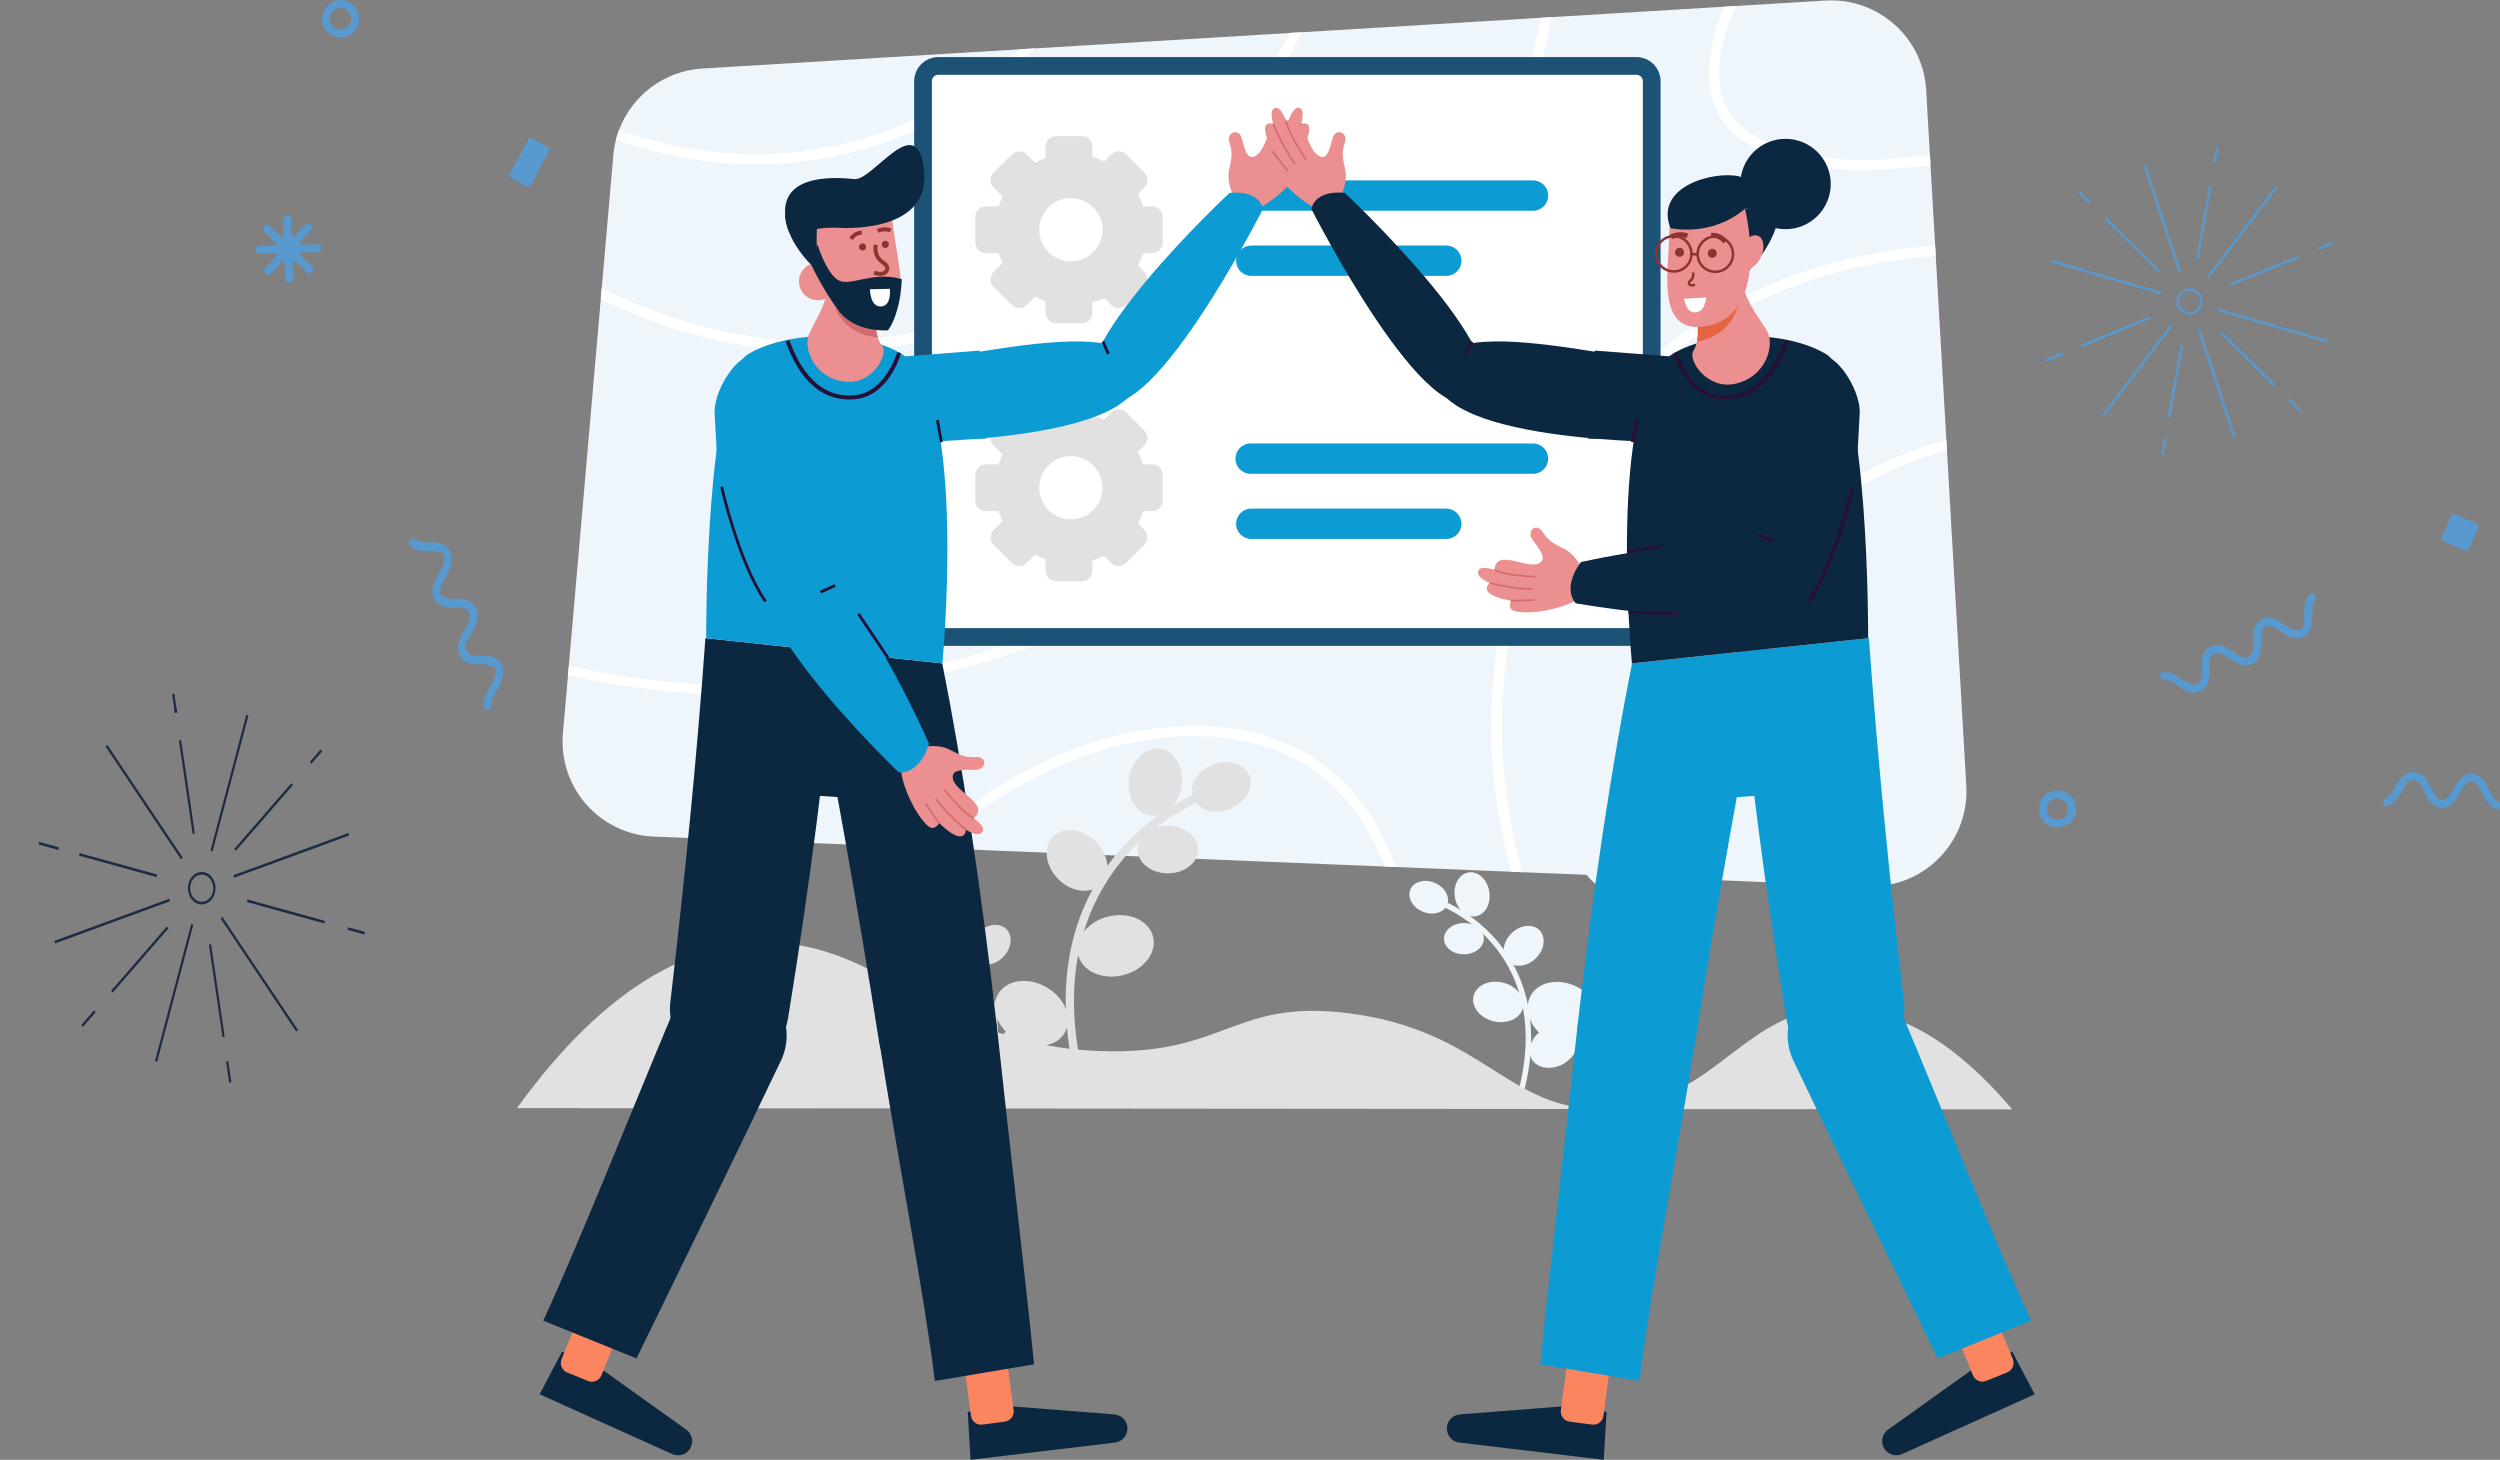 <svg width="423" height="247" viewBox="0 0 423 247" fill="none" xmlns="http://www.w3.org/2000/svg">
<rect x="0" y="0" width="423" height="247" fill="#808080" stroke="none"/>
<g clip-path="url(#clip0_86_313)">
<path d="M315.961 149.968L285.581 148.723L283.863 148.653L257.539 147.574L255.725 147.499L236.198 146.698L234.343 146.623L157.911 143.491L155.484 143.39L110.631 141.551C101.454 141.176 94.452 133.223 95.248 124.083L96.103 114.286L96.245 112.661L101.651 50.631L101.81 48.804L103.776 26.257C103.855 25.354 104.007 24.474 104.227 23.62C104.371 23.064 104.542 22.52 104.743 21.991C106.928 16.175 112.373 11.988 118.844 11.593L172.516 8.346L175.184 8.184L218.268 5.577L220.302 5.455L260.755 3.007L262.527 2.9L291.707 1.134L293.618 1.019L308.859 0.098C317.756 -0.442 325.396 6.342 325.908 15.229L326.538 26.17L326.639 27.882L327.425 41.536L327.526 43.264L329.321 74.428L329.422 76.167L332.698 132.967C333.245 142.462 325.472 150.354 315.963 149.965L315.961 149.968Z" fill="#EEF6FC"/>
<path d="M220.306 5.457C214.263 17.174 206.365 27.569 196.905 36.153C181.897 49.774 164.15 57.779 145.579 59.305C143.404 59.483 141.262 59.567 139.161 59.567C124.482 59.567 111.654 55.457 101.65 50.631L101.808 48.804C113.093 54.34 128.143 59.017 145.437 57.597C175.409 55.136 202.638 35.105 218.269 5.579L220.304 5.457H220.306Z" fill="white"/>
<path d="M327.525 43.266C314.173 44.265 294.655 48.612 278.479 63.784C256.833 84.085 248.914 116.833 257.538 147.572L255.723 147.497C251.891 133.65 251.274 119.32 253.973 105.538C257.286 88.611 265.356 73.74 277.305 62.534C287.921 52.579 301.065 46.009 316.37 43.013C319.974 42.307 323.705 41.812 327.424 41.538L327.525 43.266Z" fill="white"/>
<path d="M329.42 76.171C319.811 78.876 309.345 84.047 300.589 93.694C287.146 108.51 281.969 128.837 285.579 148.721L283.861 148.651C282.819 142.603 282.556 136.44 283.108 130.284C283.739 123.234 285.433 116.432 288.136 110.073C290.9 103.576 294.663 97.678 299.321 92.544C308.436 82.501 319.351 77.179 329.319 74.433L329.42 76.171Z" fill="white"/>
<path d="M262.528 2.901C258.539 22.911 244.323 70.745 196.928 98.776C175.988 111.16 151.904 117.66 127.068 117.66C125.866 117.66 124.667 117.645 123.461 117.614C114.248 117.381 105.087 116.26 96.101 114.284L96.243 112.659C130.241 120.254 165.809 115.19 196.054 97.303C242.536 69.812 256.706 23.018 260.757 3.007L262.528 2.9V2.901Z" fill="white"/>
<path d="M236.196 146.698L234.341 146.623C231.998 140.523 228.221 134.383 222.139 130.206C213.134 124.019 200.124 122.834 186.447 126.953C176.371 129.988 166.586 135.697 157.91 143.491L155.482 143.39C164.659 134.828 175.136 128.57 185.951 125.313C200.131 121.041 213.674 122.311 223.112 128.793C229.758 133.36 233.773 140.109 236.196 146.698Z" fill="white"/>
<path d="M175.185 8.185C168.213 14.939 158.081 22.133 144.439 25.681C138.719 27.171 133.188 27.8 127.93 27.8C119.16 27.8 111.14 26.051 104.228 23.621C104.371 23.066 104.542 22.521 104.743 21.993C115.543 25.8 129.109 27.901 144.006 24.026C156.373 20.81 165.785 14.514 172.518 8.348L175.185 8.185Z" fill="white"/>
<path d="M326.639 27.883C322.642 28.465 318.816 28.764 315.23 28.764C314.643 28.764 314.062 28.755 313.489 28.741C301.955 28.42 293.838 24.981 290.635 19.055C289.564 17.074 289.056 14.517 289.164 11.658C289.283 8.474 290.136 4.953 291.711 1.136L293.621 1.02C289.345 10.884 291.05 16.22 292.143 18.241C295.001 23.527 302.798 26.731 313.538 27.028C317.568 27.142 321.937 26.848 326.539 26.172L326.641 27.883H326.639Z" fill="white"/>
<path d="M276.897 11.158H158.747C157.327 11.158 156.176 12.308 156.176 13.727V105.209C156.176 106.628 157.327 107.778 158.747 107.778H276.897C278.317 107.778 279.468 106.628 279.468 105.209V13.727C279.468 12.308 278.317 11.158 276.897 11.158Z" fill="white" stroke="#1C5276" stroke-width="3" stroke-miterlimit="10"/>
<path d="M194.936 34.911H193.422C193.187 34.184 192.889 33.483 192.531 32.82L193.62 31.733C194.318 31.035 194.318 29.908 193.62 29.21L190.541 26.134C189.843 25.437 188.714 25.437 188.015 26.134L186.823 27.326C186.188 27.013 185.524 26.754 184.834 26.553V24.818C184.834 23.832 184.035 23.033 183.048 23.033H178.695C177.708 23.033 176.908 23.832 176.908 24.818V26.76C176.295 26.977 175.703 27.238 175.137 27.541L173.727 26.133C173.029 25.435 171.9 25.435 171.201 26.133L168.123 29.208C167.424 29.906 167.424 31.034 168.123 31.731L169.637 33.244C169.374 33.779 169.149 34.336 168.961 34.91H166.805C165.817 34.91 165.018 35.708 165.018 36.694V41.043C165.018 42.029 165.817 42.827 166.805 42.827H168.961C169.147 43.401 169.372 43.957 169.637 44.493L168.123 46.005C167.424 46.703 167.424 47.831 168.123 48.529L171.201 51.604C171.9 52.302 173.029 52.302 173.727 51.604L175.137 50.196C175.703 50.499 176.295 50.761 176.908 50.977V52.919C176.908 53.905 177.708 54.704 178.695 54.704H183.048C184.035 54.704 184.834 53.905 184.834 52.919V51.184C185.524 50.983 186.188 50.724 186.823 50.411L188.015 51.602C188.714 52.3 189.843 52.3 190.541 51.602L193.62 48.527C194.318 47.829 194.318 46.701 193.62 46.004L192.531 44.917C192.889 44.253 193.187 43.554 193.422 42.826H194.936C195.923 42.826 196.723 42.027 196.723 41.041V36.693C196.723 35.707 195.923 34.908 194.936 34.908V34.911ZM186.545 38.94C186.527 40.462 185.873 41.831 184.834 42.791C184.821 42.804 184.808 42.814 184.795 42.827C183.844 43.691 182.578 44.218 181.193 44.218C181.17 44.218 181.145 44.218 181.122 44.216C180.943 44.216 180.765 44.203 180.589 44.183C179.44 44.055 178.399 43.562 177.59 42.827C177.339 42.601 177.112 42.348 176.908 42.078C176.349 41.334 175.98 40.443 175.872 39.471C175.849 39.273 175.838 39.071 175.838 38.868C175.838 38.666 175.849 38.464 175.872 38.265C175.982 37.294 176.35 36.401 176.908 35.659C177.112 35.39 177.339 35.138 177.59 34.91C178.399 34.173 179.44 33.681 180.589 33.554C180.765 33.534 180.943 33.521 181.122 33.521C181.145 33.519 181.17 33.519 181.193 33.519C182.578 33.519 183.844 34.046 184.795 34.91C184.808 34.923 184.821 34.932 184.834 34.945C185.873 35.907 186.529 37.276 186.545 38.797C186.547 38.82 186.547 38.844 186.547 38.867C186.547 38.89 186.547 38.914 186.545 38.937V38.94Z" fill="#E1E1E1"/>
<path d="M194.936 78.568H193.422C193.187 77.841 192.889 77.14 192.531 76.477L193.62 75.39C194.318 74.692 194.318 73.564 193.62 72.867L190.541 69.791C189.843 69.094 188.714 69.094 188.015 69.791L186.823 70.983C186.188 70.67 185.524 70.411 184.834 70.21V68.474C184.834 67.488 184.035 66.69 183.048 66.69H178.695C177.708 66.69 176.908 67.488 176.908 68.474V70.417C176.295 70.634 175.703 70.895 175.137 71.198L173.727 69.79C173.029 69.092 171.9 69.092 171.201 69.79L168.123 72.865C167.424 73.563 167.424 74.691 168.123 75.388L169.637 76.901C169.374 77.435 169.149 77.993 168.961 78.566H166.805C165.817 78.566 165.018 79.365 165.018 80.351V84.699C165.018 85.686 165.817 86.484 166.805 86.484H168.961C169.147 87.058 169.372 87.614 169.637 88.15L168.123 89.662C167.424 90.36 167.424 91.488 168.123 92.185L171.201 95.261C171.9 95.958 173.029 95.958 173.727 95.261L175.137 93.853C175.703 94.156 176.295 94.418 176.908 94.633V96.576C176.908 97.562 177.708 98.361 178.695 98.361H183.048C184.035 98.361 184.834 97.562 184.834 96.576V94.84C185.524 94.64 186.188 94.381 186.823 94.068L188.015 95.259C188.714 95.957 189.843 95.957 190.541 95.259L193.62 92.184C194.318 91.486 194.318 90.358 193.62 89.661L192.531 88.574C192.889 87.91 193.187 87.211 193.422 86.483H194.936C195.923 86.483 196.723 85.684 196.723 84.698V80.349C196.723 79.363 195.923 78.565 194.936 78.565V78.568ZM186.545 82.597C186.527 84.119 185.873 85.488 184.834 86.448C184.821 86.461 184.808 86.471 184.795 86.484C183.844 87.348 182.578 87.874 181.193 87.874C181.17 87.874 181.145 87.874 181.122 87.873C180.943 87.873 180.765 87.86 180.589 87.84C179.44 87.711 178.399 87.219 177.59 86.484C177.339 86.258 177.112 86.005 176.908 85.734C176.349 84.991 175.98 84.1 175.872 83.128C175.849 82.929 175.838 82.727 175.838 82.525C175.838 82.323 175.849 82.121 175.872 81.922C175.982 80.951 176.35 80.058 176.908 79.316C177.112 79.047 177.339 78.794 177.59 78.566C178.399 77.83 179.44 77.338 180.589 77.21C180.765 77.191 180.943 77.178 181.122 77.178C181.145 77.176 181.17 77.176 181.193 77.176C182.578 77.176 183.844 77.703 184.795 78.566C184.808 78.579 184.821 78.589 184.834 78.602C185.873 79.564 186.529 80.933 186.545 82.454C186.547 82.476 186.547 82.501 186.547 82.524C186.547 82.546 186.547 82.571 186.545 82.594V82.597Z" fill="#E1E1E1"/>
<path d="M259.38 30.525H211.611C210.191 30.525 209.04 31.675 209.04 33.093C209.04 34.511 210.191 35.661 211.611 35.661H259.38C260.8 35.661 261.951 34.511 261.951 33.093C261.951 31.675 260.8 30.525 259.38 30.525Z" fill="#0D9BD3"/>
<path d="M244.705 41.546H211.718C210.298 41.546 209.146 42.696 209.146 44.114C209.146 45.532 210.298 46.682 211.718 46.682H244.705C246.125 46.682 247.276 45.532 247.276 44.114C247.276 42.696 246.125 41.546 244.705 41.546Z" fill="#0D9BD3"/>
<path d="M259.38 75.036H211.611C210.191 75.036 209.04 76.186 209.04 77.604C209.04 79.022 210.191 80.172 211.611 80.172H259.38C260.8 80.172 261.951 79.022 261.951 77.604C261.951 76.186 260.8 75.036 259.38 75.036Z" fill="#0D9BD3"/>
<path d="M244.705 86.057H211.718C210.298 86.057 209.146 87.207 209.146 88.625C209.146 90.043 210.298 91.193 211.718 91.193H244.705C246.125 91.193 247.276 90.043 247.276 88.625C247.276 87.207 246.125 86.057 244.705 86.057Z" fill="#0D9BD3"/>
<path d="M274.233 187.487C273.949 187.487 273.681 187.314 273.575 187.034C272.991 185.5 271.053 179.929 270.594 172.637C269.978 162.832 272.224 154.223 277.272 147.05C281.033 141.708 286.336 137.325 292.613 134.377C292.964 134.212 293.383 134.362 293.548 134.714C293.712 135.065 293.562 135.483 293.21 135.648C287.154 138.492 282.041 142.713 278.421 147.857C273.562 154.763 271.4 163.07 271.996 172.548C272.441 179.642 274.321 185.047 274.887 186.533C275.025 186.895 274.843 187.301 274.479 187.439C274.397 187.47 274.312 187.485 274.229 187.485L274.233 187.487Z" fill="#EEF6FC"/>
<path d="M270.345 174.895C271.759 172.447 270.375 169.003 267.253 167.203C264.131 165.402 260.453 165.926 259.039 168.374C257.624 170.822 259.008 174.266 262.13 176.067C265.252 177.867 268.93 177.343 270.345 174.895Z" fill="#EEF6FC"/>
<path d="M276.466 149.792C278.219 148.041 277.829 144.811 275.595 142.579C273.36 140.347 270.128 139.957 268.374 141.709C266.621 143.46 267.011 146.69 269.245 148.922C271.48 151.154 274.712 151.544 276.466 149.792Z" fill="#EEF6FC"/>
<path d="M290.103 133.214C290.606 130.097 289.029 127.251 286.581 126.857C284.132 126.463 281.74 128.67 281.238 131.787C280.735 134.904 282.313 137.75 284.761 138.143C287.209 138.537 289.601 136.33 290.103 133.214Z" fill="#EEF6FC"/>
<path d="M280.147 165.179C283.652 164.336 285.957 161.425 285.294 158.677C284.632 155.929 281.254 154.385 277.749 155.228C274.244 156.072 271.94 158.983 272.602 161.731C273.264 164.478 276.643 166.022 280.147 165.179Z" fill="#EEF6FC"/>
<path d="M287.79 147.932C290.619 147.932 292.913 146.135 292.913 143.918C292.913 141.701 290.619 139.904 287.79 139.904C284.961 139.904 282.667 141.701 282.667 143.918C282.667 146.135 284.961 147.932 287.79 147.932Z" fill="#EEF6FC"/>
<path d="M298.394 137C300.999 135.897 302.409 133.349 301.544 131.307C300.678 129.266 297.864 128.505 295.259 129.607C292.654 130.71 291.244 133.258 292.109 135.3C292.975 137.341 295.789 138.102 298.394 137Z" fill="#EEF6FC"/>
<path d="M256.611 187.487C256.797 187.487 256.973 187.373 257.043 187.188C257.427 186.18 258.702 182.514 259.004 177.717C259.409 171.267 257.931 165.604 254.611 160.886C252.137 157.371 248.648 154.489 244.518 152.549C244.287 152.44 244.011 152.54 243.903 152.771C243.794 153.003 243.893 153.278 244.125 153.386C248.109 155.257 251.473 158.034 253.854 161.417C257.05 165.96 258.472 171.425 258.081 177.66C257.787 182.328 256.551 185.883 256.179 186.861C256.087 187.099 256.208 187.366 256.446 187.457C256.5 187.478 256.555 187.488 256.611 187.488V187.487Z" fill="#EEF6FC"/>
<path d="M264.572 179.974C266.626 178.789 267.537 176.524 266.607 174.914C265.676 173.305 263.257 172.96 261.203 174.145C259.15 175.329 258.239 177.594 259.169 179.204C260.099 180.814 262.519 181.159 264.572 179.974Z" fill="#EEF6FC"/>
<path d="M259.891 162.116C261.36 160.648 261.617 158.524 260.464 157.372C259.311 156.22 257.184 156.476 255.714 157.945C254.245 159.413 253.988 161.537 255.141 162.689C256.294 163.841 258.421 163.585 259.891 162.116Z" fill="#EEF6FC"/>
<path d="M249.675 155.04C251.285 154.781 252.322 152.909 251.992 150.859C251.661 148.808 250.088 147.356 248.478 147.615C246.868 147.875 245.83 149.747 246.161 151.797C246.492 153.847 248.065 155.299 249.675 155.04Z" fill="#EEF6FC"/>
<path d="M257.675 170.532C258.11 168.725 256.594 166.81 254.289 166.255C251.983 165.701 249.761 166.716 249.325 168.523C248.89 170.33 250.406 172.245 252.711 172.799C255.017 173.354 257.239 172.339 257.675 170.532Z" fill="#EEF6FC"/>
<path d="M247.692 161.466C249.552 161.466 251.061 160.284 251.061 158.826C251.061 157.368 249.552 156.186 247.692 156.186C245.831 156.186 244.323 157.368 244.323 158.826C244.323 160.284 245.831 161.466 247.692 161.466Z" fill="#EEF6FC"/>
<path d="M244.84 153.124C245.409 151.781 244.482 150.105 242.769 149.38C241.056 148.655 239.205 149.155 238.636 150.498C238.066 151.841 238.994 153.517 240.707 154.242C242.42 154.967 244.271 154.467 244.84 153.124Z" fill="#EEF6FC"/>
<path d="M184.049 187.324C183.765 187.324 183.498 187.151 183.392 186.871C182.808 185.337 180.869 179.766 180.411 172.474C179.794 162.669 182.041 154.06 187.089 146.887C190.849 141.545 196.153 137.162 202.429 134.214C202.78 134.049 203.199 134.199 203.364 134.551C203.529 134.902 203.379 135.32 203.027 135.485C196.97 138.329 191.857 142.55 188.237 147.694C183.379 154.6 181.217 162.907 181.812 172.385C182.258 179.479 184.137 184.884 184.703 186.37C184.842 186.732 184.659 187.138 184.296 187.276C184.214 187.307 184.129 187.322 184.046 187.322L184.049 187.324Z" fill="#E1E1E1"/>
<path d="M180.16 174.732C181.575 172.285 180.191 168.841 177.069 167.04C173.947 165.239 170.269 165.764 168.854 168.211C167.44 170.659 168.824 174.103 171.946 175.904C175.068 177.705 178.746 177.18 180.16 174.732Z" fill="#E1E1E1"/>
<path d="M186.283 149.629C188.037 147.878 187.647 144.648 185.412 142.416C183.178 140.184 179.945 139.794 178.192 141.546C176.438 143.297 176.828 146.527 179.063 148.759C181.297 150.991 184.53 151.381 186.283 149.629Z" fill="#E1E1E1"/>
<path d="M199.923 133.052C200.426 129.935 198.848 127.089 196.4 126.695C193.952 126.301 191.56 128.509 191.058 131.625C190.555 134.742 192.133 137.588 194.581 137.982C197.029 138.375 199.421 136.168 199.923 133.052Z" fill="#E1E1E1"/>
<path d="M189.964 165.014C193.469 164.171 195.773 161.259 195.111 158.512C194.448 155.764 191.07 154.22 187.565 155.063C184.06 155.906 181.756 158.817 182.418 161.565C183.081 164.313 186.459 165.857 189.964 165.014Z" fill="#E1E1E1"/>
<path d="M197.607 147.769C200.436 147.769 202.73 145.972 202.73 143.755C202.73 141.538 200.436 139.741 197.607 139.741C194.777 139.741 192.484 141.538 192.484 143.755C192.484 145.972 194.777 147.769 197.607 147.769Z" fill="#E1E1E1"/>
<path d="M208.206 136.831C210.811 135.728 212.221 133.179 211.356 131.138C210.49 129.097 207.676 128.335 205.071 129.438C202.466 130.541 201.056 133.089 201.922 135.131C202.787 137.172 205.601 137.933 208.206 136.831Z" fill="#E1E1E1"/>
<path d="M166.426 187.324C166.612 187.324 166.788 187.21 166.858 187.025C167.242 186.016 168.518 182.351 168.819 177.554C169.224 171.103 167.746 165.441 164.426 160.723C161.953 157.208 158.463 154.326 154.334 152.386C154.102 152.277 153.826 152.377 153.718 152.608C153.609 152.84 153.709 153.115 153.94 153.223C157.924 155.094 161.289 157.871 163.669 161.254C166.865 165.797 168.288 171.262 167.896 177.497C167.602 182.165 166.366 185.72 165.994 186.698C165.902 186.936 166.023 187.203 166.261 187.294C166.315 187.315 166.371 187.325 166.426 187.325V187.324Z" fill="#E1E1E1"/>
<path d="M174.387 179.812C176.441 178.627 177.352 176.362 176.421 174.752C175.491 173.142 173.072 172.798 171.018 173.982C168.964 175.167 168.053 177.432 168.984 179.042C169.914 180.651 172.333 180.996 174.387 179.812Z" fill="#E1E1E1"/>
<path d="M169.707 161.954C171.177 160.485 171.433 158.361 170.28 157.209C169.127 156.057 167 156.313 165.531 157.782C164.061 159.25 163.804 161.374 164.957 162.526C166.11 163.678 168.237 163.422 169.707 161.954Z" fill="#E1E1E1"/>
<path d="M159.489 154.873C161.099 154.614 162.137 152.742 161.806 150.692C161.475 148.641 159.902 147.189 158.292 147.448C156.682 147.708 155.645 149.58 155.975 151.63C156.306 153.68 157.879 155.132 159.489 154.873Z" fill="#E1E1E1"/>
<path d="M167.495 170.369C167.931 168.562 166.415 166.647 164.109 166.093C161.804 165.538 159.581 166.553 159.146 168.36C158.71 170.168 160.226 172.082 162.532 172.637C164.837 173.192 167.059 172.176 167.495 170.369Z" fill="#E1E1E1"/>
<path d="M157.507 161.303C159.367 161.303 160.876 160.121 160.876 158.663C160.876 157.205 159.367 156.023 157.507 156.023C155.646 156.023 154.138 157.205 154.138 158.663C154.138 160.121 155.646 161.303 157.507 161.303Z" fill="#E1E1E1"/>
<path d="M154.663 152.964C155.233 151.621 154.305 149.945 152.592 149.22C150.879 148.495 149.028 148.995 148.459 150.338C147.89 151.681 148.817 153.357 150.53 154.082C152.243 154.807 154.094 154.307 154.663 152.964Z" fill="#E1E1E1"/>
<path d="M87.474 187.492C103.032 165.953 116.93 160.617 126.675 159.672C148.72 157.534 157.213 177.126 186.869 177.862C207.539 178.376 208.84 168.991 228.212 171.443C251.839 174.432 255.493 189.097 273.197 187.493C290.918 185.886 295.161 170.474 311.326 170.587C324.021 170.675 334.193 180.271 340.459 187.707C256.131 187.635 171.802 187.563 87.474 187.493L87.474 187.492Z" fill="#E1E1E1"/>
<path d="M101.756 231.634L116.111 241.894C117.041 242.559 117.372 243.788 116.903 244.827C116.358 246.034 114.937 246.57 113.729 246.025L91.298 235.912L95.09 228.721L101.758 231.632L101.756 231.634Z" fill="#0C2841"/>
<path d="M99.517 233.665L95.965 232.225C95.085 231.868 94.66 230.864 95.017 229.985L97.949 222.769L104.691 225.503L101.76 232.718C101.403 233.597 100.397 234.022 99.517 233.665Z" fill="#FB855F"/>
<path d="M170.958 237.938L188.555 239.317C189.696 239.407 190.614 240.287 190.75 241.421C190.906 242.735 189.968 243.928 188.652 244.084L164.215 246.998L163.744 238.885L170.958 237.937V237.938Z" fill="#0C2841"/>
<path d="M170.02 240.539L166.219 241.042C165.278 241.167 164.412 240.503 164.287 239.563L163.264 231.843L170.478 230.889L171.501 238.609C171.625 239.55 170.962 240.415 170.02 240.539Z" fill="#FB855F"/>
<path d="M150.893 62.209C150.893 62.209 159.85 60.353 169.42 58.938C180.031 57.37 191.414 56.487 192.579 62.271C195.142 75.007 152.332 74.821 152.332 74.821C145.687 73.77 145.554 64.873 150.893 62.209Z" fill="#0D9BD3"/>
<path d="M165.721 59.32C167.172 64.954 167.744 67.304 166.852 74.224L144.481 74.303L144.84 60.944L165.721 59.32Z" fill="#0D9BD3"/>
<path d="M208.419 32.475C208.419 32.475 207.608 30.633 207.933 28.894C208.257 27.155 208.686 25.998 208.035 24.171C207.384 22.343 209.58 21.664 210.072 23.285C210.561 24.906 210.954 27.637 212.777 26.126C214.599 24.616 215.072 18.852 217.973 20.497C217.973 20.497 218.813 17.897 219.859 18.253C220.905 18.61 220.157 20.968 220.157 20.968C220.157 20.968 223.18 19.788 220.259 25.572C220.259 25.572 221.686 25.776 221.257 26.953C220.57 28.835 217.552 32.271 214.568 34.293C209.718 37.579 208.419 32.475 208.419 32.475Z" fill="#EB8F90"/>
<path d="M214.721 27.106L214.47 26.941C217.66 22.109 217.821 20.502 217.823 20.485L218.121 20.507C218.116 20.572 217.974 22.174 214.72 27.106H214.721Z" fill="#D16B70"/>
<path d="M216.573 27.79L216.335 27.606C218.234 25.158 220.001 20.955 220.019 20.913L220.296 21.028C220.278 21.071 218.495 25.311 216.573 27.79Z" fill="#D16B70"/>
<path d="M217.788 29.093L217.553 28.907C218.715 27.433 220.125 25.505 220.139 25.486L220.382 25.662C220.368 25.681 218.955 27.614 217.79 29.091L217.788 29.093Z" fill="#D16B70"/>
<path d="M208.052 32.621C208.052 32.621 178.334 60.369 185.521 67.232C193.623 74.971 213.674 35.384 213.674 35.384C213.674 35.384 213.388 32.173 208.053 32.621H208.052Z" fill="#0D9BD3"/>
<path d="M160.298 184.38C165.557 183.498 169.219 178.668 168.627 173.374C166.121 150.957 162.757 128.845 159.43 112.245L136.903 109.843C140.786 128.736 145.581 156.142 148.7 176.027C149.566 181.552 154.779 185.306 160.3 184.38H160.298Z" fill="#0C2841"/>
<path d="M148.176 135.299L131.786 134.202L135.232 120.249C135.232 120.249 141.482 120.699 142.986 120.859C144.491 121.019 148.178 135.299 148.178 135.299H148.176Z" fill="#0C2841"/>
<path d="M157.094 165.283C162.781 164.328 168.1 168.356 168.713 174.083C170.787 193.418 173.753 218.427 174.965 230.844L158.176 233.662C156.49 219.567 151.573 194.172 148.853 176.684C148.012 171.271 151.686 166.19 157.092 165.282L157.094 165.283Z" fill="#0C2841"/>
<path d="M122.342 180.689C127.644 181.254 132.473 177.587 133.33 172.331C136.962 150.069 139.957 127.188 141.23 110.306L119.351 107.973C117.996 127.214 115.783 149.533 113.424 169.524C112.768 175.077 116.777 180.095 122.342 180.689Z" fill="#0C2841"/>
<path d="M126.846 165.917C132.189 168.083 134.606 174.298 132.121 179.497C123.738 197.046 113.178 218.643 107.694 229.851L91.918 223.455C97.881 210.572 106.981 187.625 113.845 171.311C115.969 166.26 121.764 163.857 126.846 165.917Z" fill="#0C2841"/>
<path d="M159.45 112.247C159.45 112.247 163.68 67.834 153.221 60.332C147.225 56.031 133.911 55.605 126.639 59.888C119.301 64.211 119.482 107.985 119.482 107.985L159.45 112.245V112.247Z" fill="#0D9BD3"/>
<path d="M134.712 65.286C134.712 65.286 137.236 74.071 139.363 83.5C141.721 93.954 143.455 105.227 137.768 106.82C125.246 110.325 122.231 67.664 122.231 67.664C122.784 60.966 131.654 60.169 134.712 65.288V65.286Z" fill="#0D9BD3"/>
<path d="M139.996 79.764C134.214 82.887 128.06 84.144 121.699 84.368L120.918 70.005C120.674 65.526 125.936 58.192 128.235 60.788L135.713 59.463L139.996 79.764Z" fill="#0D9BD3"/>
<path d="M156.858 126.29C156.858 126.29 158.967 126.001 160.53 126.762C162.093 127.523 163.051 128.229 165.083 128.091C167.116 127.952 166.914 130.206 165.145 130.247C163.377 130.288 160.568 129.949 161.32 132.066C162.073 134.185 167.492 136.132 164.754 138.448C164.754 138.448 166.951 139.92 166.194 140.816C165.437 141.713 163.436 140.393 163.436 140.393C163.436 140.393 163.397 143.559 158.918 139.289C158.918 139.289 158.159 140.587 157.184 139.874C155.622 138.735 153.467 134.985 152.673 131.635C151.382 126.19 156.856 126.291 156.856 126.291L156.858 126.29Z" fill="#EB8F90"/>
<path d="M159.62 133.642L159.843 133.462C163.287 137.734 164.785 138.306 164.8 138.313L164.705 138.583C164.643 138.562 163.14 138.01 159.62 133.643V133.642Z" fill="#D16B70"/>
<path d="M158.228 135.216L158.466 135.056C160.099 137.487 163.491 140.252 163.525 140.28L163.344 140.502C163.31 140.474 159.884 137.68 158.228 135.215V135.216Z" fill="#D16B70"/>
<path d="M156.484 136.026L156.724 135.87C157.699 137.351 159.021 139.188 159.034 139.206L158.801 139.372C158.788 139.354 157.463 137.513 156.484 136.026Z" fill="#D16B70"/>
<path d="M157.194 125.872C157.194 125.872 141.148 88.841 131.199 94.091C119.979 100.012 152.066 130.69 152.066 130.69C152.066 130.69 155.456 131.283 157.194 125.872Z" fill="#0D9BD3"/>
<path d="M143.044 64.587C147.675 65.081 150.364 59.901 149.251 58.526C148.917 58.112 148.684 57.597 148.522 57.08H148.519C148.142 55.879 148.14 54.665 148.14 54.665L148.137 54.661L140.389 46.12C140.332 51.027 137.888 54.215 136.873 56.564C135.862 58.912 137.776 64.025 143.042 64.587H143.044Z" fill="#EB8F90"/>
<path d="M141.28 52.023C143.235 56.976 148.377 57.054 148.519 57.079C148.142 55.877 148.14 54.665 148.14 54.665L148.137 54.661C147.92 54.505 139.448 47.381 141.28 52.023Z" fill="#D16B70"/>
<path d="M132.855 36.487C132.855 36.487 132.749 40.961 138.715 46.216C144.97 51.726 138.841 36.186 138.841 36.186L132.857 36.486L132.855 36.487Z" fill="#0C2841"/>
<path d="M150.754 35.703C150.754 35.703 151.26 39.621 151.986 44.037C153.023 50.347 152.638 55.32 146.388 54.653C135.89 53.534 138.448 36.205 138.448 36.205L150.754 35.705V35.703Z" fill="#EB8F90"/>
<path d="M141.613 38.529C141.613 38.529 157.394 39.856 156.36 28.988C155.326 18.121 147.742 30.646 144.541 30.304C140.786 29.903 130.498 29.358 133.299 38.689C134.027 41.113 135.903 38.286 141.615 38.529H141.613Z" fill="#0C2841"/>
<path d="M143.675 67.594C138.913 67.594 135.296 64.294 132.912 57.768L133.545 57.537C135.965 64.165 139.67 67.307 144.558 66.882C149.847 66.419 151.782 59.646 151.801 59.577L152.451 59.756C152.369 60.055 150.374 67.05 144.615 67.552C144.297 67.58 143.982 67.594 143.672 67.594H143.675Z" fill="#251138"/>
<path d="M138.373 50.805C140.133 50.805 141.559 49.38 141.559 47.622C141.559 45.864 140.133 44.439 138.373 44.439C136.613 44.439 135.187 45.864 135.187 47.622C135.187 49.38 136.613 50.805 138.373 50.805Z" fill="#EB8F90"/>
<path d="M138.335 41.378C138.335 41.378 139.606 45.745 141.616 47.262C143.626 48.778 147.537 45.724 152.588 47.238C152.588 47.238 152.41 52.968 150.251 55.886C150.251 55.886 144.66 56.374 141.817 52.491C138.973 48.607 137.131 44.504 137.131 44.504L138.334 41.378H138.335Z" fill="#0C2841"/>
<path d="M150.567 48.867L147.193 48.942C147.193 48.942 147.199 51.927 149.054 51.853C150.908 51.78 150.568 48.869 150.568 48.869L150.567 48.867Z" fill="white"/>
<path d="M145.938 42.391C146.274 42.391 146.546 42.118 146.546 41.782C146.546 41.447 146.274 41.175 145.938 41.175C145.602 41.175 145.329 41.447 145.329 41.782C145.329 42.118 145.602 42.391 145.938 42.391Z" fill="#8E3332"/>
<path d="M149.796 41.962C150.132 41.962 150.405 41.69 150.405 41.354C150.405 41.018 150.132 40.746 149.796 40.746C149.46 40.746 149.188 41.018 149.188 41.354C149.188 41.69 149.46 41.962 149.796 41.962Z" fill="#8E3332"/>
<path d="M148.907 46.688C148.537 46.688 148.132 46.587 147.734 46.354L148.075 45.772C148.817 46.206 149.519 45.974 149.723 45.648C149.896 45.37 149.71 45.013 149.224 44.693C147.721 43.709 147.677 42.073 147.863 41.346L148.517 41.512C148.501 41.579 148.126 43.168 149.594 44.13C150.573 44.772 150.584 45.539 150.296 46.002C150.043 46.41 149.522 46.687 148.907 46.687V46.688Z" fill="#8E3332"/>
<path d="M144.3 40.599L143.718 40.259C144.47 38.974 145.788 39.03 145.84 39.035L145.803 39.708L145.821 39.372L145.804 39.708C145.767 39.708 144.837 39.68 144.298 40.599H144.3Z" fill="#8E3332"/>
<path d="M148.672 39.385L148.343 38.797C149.447 38.177 150.756 38.629 150.811 38.648L150.586 39.284L150.699 38.966L150.588 39.284C150.576 39.281 149.508 38.917 148.674 39.383L148.672 39.385Z" fill="#8E3332"/>
<path d="M158.85 71.017L158.368 71.103L159.041 74.861L159.523 74.775L158.85 71.017Z" fill="#251138"/>
<path d="M186.844 57.67L186.395 57.864L187.309 59.982L187.759 59.788L186.844 57.67Z" fill="#251138"/>
<path d="M129.326 101.907C126.961 98.496 125.055 93.373 123.872 89.677C122.593 85.679 121.861 82.441 121.854 82.408L122.332 82.3C122.339 82.333 123.068 85.553 124.34 89.532C125.513 93.196 127.399 98.268 129.729 101.629L129.326 101.907Z" fill="#251138"/>
<path d="M141.208 98.84L138.721 99.969L138.924 100.414L141.41 99.285L141.208 98.84Z" fill="#251138"/>
<path d="M145.455 103.736L145.049 104.009L150.073 111.464L150.479 111.191L145.455 103.736Z" fill="#251138"/>
<path d="M333.818 231.634L319.462 241.894C318.532 242.559 318.201 243.788 318.671 244.827C319.216 246.034 320.637 246.57 321.844 246.025L344.275 235.912L340.484 228.721L333.816 231.632L333.818 231.634Z" fill="#0C2841"/>
<path d="M330.895 225.488L337.637 222.754L340.569 229.97C340.926 230.849 340.501 231.853 339.621 232.21L336.068 233.65C335.189 234.007 334.183 233.582 333.826 232.703L330.895 225.488Z" fill="#FB855F"/>
<path d="M264.615 237.938L247.018 239.317C245.877 239.407 244.959 240.287 244.823 241.421C244.667 242.735 245.605 243.928 246.922 244.084L271.358 246.998L271.829 238.885L264.615 237.937V237.938Z" fill="#0C2841"/>
<path d="M265.116 230.888L272.33 231.842L271.307 239.562C271.182 240.502 270.316 241.165 269.375 241.041L265.574 240.538C264.633 240.414 263.969 239.548 264.093 238.608L265.116 230.888Z" fill="#FB855F"/>
<path d="M284.682 62.209C284.682 62.209 275.726 60.353 266.155 58.938C255.544 57.37 244.161 56.487 242.996 62.271C240.433 75.007 283.243 74.821 283.243 74.821C289.888 73.77 290.021 64.873 284.682 62.209Z" fill="#0C2841"/>
<path d="M269.854 59.32C268.403 64.954 267.831 67.304 268.723 74.224L291.094 74.303L290.735 60.944L269.854 59.32Z" fill="#0C2841"/>
<path d="M227.155 32.475C227.155 32.475 227.965 30.633 227.641 28.894C227.316 27.155 226.887 25.998 227.538 24.171C228.189 22.343 225.993 21.664 225.502 23.285C225.012 24.906 224.619 27.637 222.797 26.126C220.975 24.616 220.501 18.852 217.601 20.497C217.601 20.497 216.76 17.897 215.715 18.253C214.669 18.61 215.416 20.968 215.416 20.968C215.416 20.968 212.393 19.788 215.315 25.572C215.315 25.572 213.887 25.776 214.316 26.953C215.003 28.835 218.022 32.271 221.006 34.293C225.856 37.579 227.155 32.475 227.155 32.475Z" fill="#EB8F90"/>
<path d="M220.852 27.106L221.103 26.941C217.914 22.109 217.752 20.502 217.751 20.485L217.452 20.507C217.457 20.572 217.599 22.174 220.854 27.106H220.852Z" fill="#D16B70"/>
<path d="M219 27.79L219.239 27.606C217.34 25.158 215.573 20.955 215.555 20.913L215.277 21.028C215.295 21.071 217.078 25.311 219 27.79Z" fill="#D16B70"/>
<path d="M217.785 29.093L218.02 28.907C216.858 27.433 215.449 25.505 215.434 25.486L215.191 25.662C215.206 25.681 216.618 27.614 217.783 29.091L217.785 29.093Z" fill="#D16B70"/>
<path d="M227.522 32.621C227.522 32.621 257.239 60.369 250.052 67.232C241.951 74.971 221.9 35.384 221.9 35.384C221.9 35.384 222.185 32.173 227.52 32.621H227.522Z" fill="#0C2841"/>
<path d="M275.277 184.38C270.018 183.498 266.356 178.668 266.948 173.374C269.454 150.957 272.818 128.845 276.145 112.245L298.672 109.843C294.789 128.736 289.994 156.142 286.875 176.027C286.009 181.552 280.796 185.306 275.275 184.38H275.277Z" fill="#0D9BD3"/>
<path d="M287.399 135.299L303.788 134.202L300.343 120.249C300.343 120.249 294.093 120.699 292.588 120.859C291.086 121.019 287.397 135.299 287.397 135.299H287.399Z" fill="#0D9BD3"/>
<path d="M278.479 165.283C272.792 164.328 267.473 168.356 266.86 174.083C264.786 193.418 261.82 218.427 260.608 230.844L277.398 233.662C279.083 219.567 284 194.172 286.72 176.684C287.562 171.271 283.888 166.19 278.481 165.282L278.479 165.283Z" fill="#0D9BD3"/>
<path d="M313.232 180.689C307.929 181.254 303.1 177.587 302.244 172.331C298.612 150.069 295.617 127.188 294.344 110.306L316.222 107.973C317.578 127.214 319.79 149.533 322.149 169.524C322.805 175.077 318.797 180.095 313.232 180.689Z" fill="#0D9BD3"/>
<path d="M308.727 165.917C303.384 168.083 300.968 174.298 303.452 179.497C311.835 197.046 322.395 218.643 327.879 229.851L343.655 223.455C337.692 210.572 328.592 187.625 321.728 171.311C319.604 166.26 313.809 163.857 308.727 165.917Z" fill="#0D9BD3"/>
<path d="M276.124 112.247C276.124 112.247 271.893 67.834 282.353 60.332C288.348 56.031 301.663 55.605 308.934 59.888C316.273 64.211 316.092 107.985 316.092 107.985L276.124 112.245V112.247Z" fill="#0C2841"/>
<path d="M300.863 65.286C300.863 65.286 298.339 74.071 296.212 83.5C293.854 93.954 292.12 105.227 297.808 106.82C310.329 110.325 313.344 67.664 313.344 67.664C312.791 60.966 303.921 60.169 300.863 65.288V65.286Z" fill="#0C2841"/>
<path d="M295.579 79.764C301.361 82.887 307.515 84.144 313.876 84.368L314.657 70.005C314.9 65.526 309.639 58.192 307.34 60.788L299.861 59.463L295.579 79.764Z" fill="#0C2841"/>
<path d="M267.353 95.618C267.353 95.618 266.341 93.747 264.804 92.935C263.267 92.123 262.132 91.768 261.045 90.047C259.959 88.326 258.257 89.819 259.267 91.269C260.277 92.72 262.21 94.785 260.055 95.429C257.898 96.071 253.126 92.852 252.872 96.426C252.872 96.426 250.385 95.522 250.108 96.661C249.831 97.8 252.079 98.635 252.079 98.635C252.079 98.635 249.543 100.535 255.635 101.627C255.635 101.627 255.035 103.004 256.187 103.371C258.029 103.958 262.331 103.483 265.507 102.145C270.669 99.973 267.358 95.618 267.358 95.618H267.353Z" fill="#EB8F90"/>
<path d="M259.781 97.73L259.794 97.445C254.309 97.189 252.963 96.319 252.95 96.309L252.787 96.543C252.841 96.581 254.174 97.468 259.781 97.73Z" fill="#D16B70"/>
<path d="M259.331 99.78L259.319 99.495C256.391 99.612 252.154 98.509 252.112 98.498L252.038 98.775C252.081 98.786 256.36 99.901 259.331 99.782V99.78Z" fill="#D16B70"/>
<path d="M259.706 101.664L259.691 101.379C257.918 101.467 255.655 101.485 255.632 101.485V101.772C255.657 101.772 257.926 101.754 259.706 101.666V101.664Z" fill="#D16B70"/>
<path d="M267.491 95.101C267.491 95.101 306.887 86.186 308.515 97.309C310.352 109.853 266.623 102.08 266.623 102.08C266.623 102.08 264.144 99.695 267.491 95.101Z" fill="#0C2841"/>
<path d="M291.898 67.594C296.661 67.594 300.278 64.294 302.661 57.768L302.028 57.537C299.609 64.165 295.904 67.307 291.016 66.882C285.726 66.419 283.791 59.646 283.772 59.577L283.123 59.756C283.204 60.055 285.199 67.05 290.959 67.552C291.277 67.58 291.592 67.594 291.902 67.594H291.898Z" fill="#251138"/>
<path d="M276.639 71.001L275.966 74.758L276.599 74.872L277.271 71.114L276.639 71.001Z" fill="#251138"/>
<path d="M248.666 57.648L247.752 59.766L248.342 60.02L249.256 57.903L248.666 57.648Z" fill="#251138"/>
<path d="M306.311 101.951L305.782 101.586C310.239 95.156 313.14 82.413 313.168 82.286L313.794 82.426C313.765 82.555 310.838 95.419 306.309 101.951H306.311Z" fill="#251138"/>
<path d="M297.507 90.14L297.241 90.724L299.728 91.853L299.994 91.269L297.507 90.14Z" fill="#251138"/>
<path d="M293.532 64.946C288.83 65.942 285.523 60.909 286.518 59.378C286.816 58.919 287.002 58.364 287.113 57.819H287.117C287.378 56.544 287.25 55.3 287.25 55.3L287.254 55.295L294.303 45.71C294.879 50.742 297.726 53.757 299.017 56.06C300.302 58.364 298.879 63.815 293.532 64.946Z" fill="#EB8F90"/>
<path d="M294.014 51.865C292.531 57.155 287.26 57.776 287.118 57.819C287.379 56.546 287.252 55.3 287.252 55.3L287.255 55.295C287.461 55.111 295.404 46.907 294.016 51.865H294.014Z" fill="#E56542"/>
<path d="M301.02 35.029C301.02 35.029 301.601 39.608 296.033 45.632C290.195 51.948 294.845 35.351 294.845 35.351L301.02 35.029Z" fill="#0C2841"/>
<path d="M282.563 36.111C282.563 36.111 282.459 40.185 282.18 44.794C281.78 51.382 282.702 56.445 289.046 55.102C299.705 52.846 295.248 35.327 295.248 35.327L282.563 36.111Z" fill="#EB8F90"/>
<path d="M297.263 39.838C299.087 40.169 298.827 44.682 295.258 45.875C292.505 46.794 294.453 39.33 297.263 39.838Z" fill="#EB8F90"/>
<path d="M289.714 43.621C290.135 43.621 290.476 43.28 290.476 42.86C290.476 42.44 290.135 42.099 289.714 42.099C289.293 42.099 288.952 42.44 288.952 42.86C288.952 43.28 289.293 43.621 289.714 43.621Z" fill="#8E3332"/>
<path d="M284.18 43.455C284.601 43.455 284.942 43.114 284.942 42.694C284.942 42.273 284.601 41.932 284.18 41.932C283.759 41.932 283.418 42.273 283.418 42.694C283.418 43.114 283.759 43.455 284.18 43.455Z" fill="#8E3332"/>
<path d="M286.273 48.504C286.019 48.504 285.797 48.4 285.669 48.237C285.505 48.023 285.465 47.648 285.903 47.291C286.472 46.828 286.24 46.173 286.237 46.167L286.638 46.019C286.759 46.344 286.816 47.099 286.172 47.622C286.108 47.673 285.911 47.85 286.007 47.973C286.097 48.088 286.384 48.132 286.645 47.94L286.898 48.286C286.691 48.437 286.47 48.502 286.27 48.502L286.273 48.504Z" fill="#8E3332"/>
<path d="M284.963 50.54L288.676 50.323C288.676 50.323 288.573 52.79 286.88 52.865C285.186 52.939 284.963 50.54 284.963 50.54Z" fill="white"/>
<path d="M291.596 41.179C290.808 40.104 289.662 40.257 289.613 40.264L289.48 39.418C289.549 39.406 291.184 39.167 292.288 40.674L291.596 41.179Z" fill="#8E3332"/>
<path d="M282.945 40.451L282.578 39.677C282.645 39.646 284.219 38.916 285.676 39.545L285.336 40.33C284.232 39.853 282.958 40.444 282.945 40.449V40.451Z" fill="#8E3332"/>
<path d="M290.226 46.201C289.613 46.201 289.012 46.025 288.485 45.683C287.767 45.217 287.275 44.499 287.097 43.662C286.919 42.826 287.079 41.97 287.546 41.253C288.012 40.536 288.732 40.044 289.569 39.866C290.406 39.688 291.262 39.848 291.98 40.314C292.698 40.78 293.191 41.497 293.368 42.335C293.546 43.171 293.386 44.027 292.92 44.744C292.453 45.461 291.734 45.953 290.897 46.131C290.673 46.178 290.448 46.201 290.226 46.201ZM290.239 40.223C290.047 40.223 289.851 40.242 289.658 40.285C288.932 40.438 288.311 40.865 287.906 41.486C287.502 42.107 287.365 42.849 287.518 43.574C287.671 44.299 288.099 44.92 288.72 45.324C289.342 45.728 290.084 45.867 290.81 45.712C291.536 45.559 292.158 45.132 292.562 44.511C292.967 43.89 293.104 43.148 292.951 42.423C292.797 41.698 292.37 41.077 291.748 40.673C291.291 40.376 290.771 40.223 290.241 40.223H290.239Z" fill="#8E3332"/>
<path d="M283.206 46.147C281.724 46.147 280.39 45.112 280.07 43.608C279.892 42.772 280.052 41.916 280.519 41.199C280.985 40.482 281.705 39.99 282.542 39.812C284.271 39.447 285.976 40.554 286.341 42.281C286.709 44.009 285.599 45.712 283.87 46.077C283.646 46.124 283.424 46.147 283.204 46.147H283.206ZM283.206 40.171C283.015 40.171 282.822 40.19 282.63 40.231C281.904 40.384 281.282 40.811 280.878 41.432C280.473 42.053 280.336 42.795 280.489 43.52C280.807 45.016 282.284 45.976 283.782 45.658C285.279 45.34 286.24 43.865 285.922 42.369C285.646 41.065 284.49 40.169 283.206 40.169V40.171Z" fill="#8E3332"/>
<path d="M286.104 42.765L286.074 43.193L287.153 43.267L287.183 42.84L286.104 42.765Z" fill="#8E3332"/>
<path d="M282.649 38.601C282.649 38.601 289.469 40.221 295.248 35.327L301.02 35.029C301.02 35.029 298.494 30.781 294.197 29.831C289.898 28.881 279.853 31.565 282.649 38.599V38.601Z" fill="#0C2841"/>
<path d="M302.108 38.779C306.334 38.779 309.76 35.356 309.76 31.135C309.76 26.913 306.334 23.491 302.108 23.491C297.882 23.491 294.457 26.913 294.457 31.135C294.457 35.356 297.882 38.779 302.108 38.779Z" fill="#0C2841"/>
<path d="M280.974 92.118L275.237 93.175L275.326 93.656L281.063 92.599L280.974 92.118Z" fill="#251138"/>
<path d="M275.553 103.374L275.541 103.863L283.689 104.063L283.701 103.575L275.553 103.374Z" fill="#251138"/>
</g>
<g clip-path="url(#clip1_86_313)">
<path d="M370.498 53.203C370.159 53.203 369.82 53.125 369.51 52.968C368.985 52.704 368.593 52.249 368.407 51.692C368.221 51.134 368.266 50.535 368.531 50.011C368.795 49.486 369.25 49.094 369.808 48.908C370.366 48.722 370.965 48.768 371.49 49.032C372.015 49.296 372.408 49.751 372.594 50.308C372.974 51.461 372.346 52.708 371.192 53.092C370.965 53.166 370.734 53.203 370.498 53.203ZM370.498 49.21C370.308 49.21 370.118 49.239 369.936 49.3C369.481 49.449 369.113 49.767 368.898 50.197C368.684 50.622 368.646 51.109 368.799 51.564C368.948 52.018 369.266 52.386 369.696 52.6C370.126 52.815 370.61 52.852 371.064 52.7C372.003 52.39 372.511 51.374 372.201 50.44C372.052 49.986 371.734 49.618 371.304 49.404C371.052 49.276 370.775 49.214 370.502 49.214L370.498 49.21Z" fill="#5899CF"/>
<path d="M372.272 55.706L371.88 55.836L377.924 74.118L378.316 73.989L372.272 55.706Z" fill="#5899CF"/>
<path d="M363.072 27.89L362.679 28.019L368.679 46.168L369.072 46.039L363.072 27.89Z" fill="#5899CF"/>
<path d="M367.157 55.052L355.657 70.223L355.987 70.472L367.486 55.301L367.157 55.052Z" fill="#5899CF"/>
<path d="M385.016 31.528L373.503 46.694L373.833 46.944L385.345 31.778L385.016 31.528Z" fill="#5899CF"/>
<path d="M375.349 52.2L375.233 52.596L393.764 57.996L393.879 57.6L375.349 52.2Z" fill="#5899CF"/>
<path d="M347.237 44.006L347.121 44.403L365.616 49.792L365.732 49.396L347.237 44.006Z" fill="#5899CF"/>
<path d="M366.16 74.093L365.654 76.927L366.061 76.999L366.567 74.165L366.16 74.093Z" fill="#5899CF"/>
<path d="M368.979 58.32L366.806 70.488L367.213 70.561L369.386 58.392L368.979 58.32Z" fill="#5899CF"/>
<path d="M373.802 31.345L371.581 43.782L371.988 43.855L374.209 31.418L373.802 31.345Z" fill="#5899CF"/>
<path d="M374.934 25.003L374.51 27.377L374.917 27.45L375.341 25.075L374.934 25.003Z" fill="#5899CF"/>
<path d="M349.022 59.582L346.001 60.821L346.158 61.203L349.178 59.964L349.022 59.582Z" fill="#5899CF"/>
<path d="M363.745 53.547L352.075 58.332L352.232 58.714L363.902 53.929L363.745 53.547Z" fill="#5899CF"/>
<path d="M388.849 43.251L377.209 48.023L377.366 48.405L389.006 43.633L388.849 43.251Z" fill="#5899CF"/>
<path d="M394.843 40.805L392.257 41.864L392.414 42.246L394.999 41.188L394.843 40.805Z" fill="#5899CF"/>
<path d="M387.336 67.348L387.045 67.641L389.126 69.697L389.417 69.404L387.336 67.348Z" fill="#5899CF"/>
<path d="M376.053 56.201L375.763 56.495L384.721 65.346L385.011 65.052L376.053 56.201Z" fill="#5899CF"/>
<path d="M356.345 36.73L356.054 37.023L365.106 45.968L365.397 45.674L356.345 36.73Z" fill="#5899CF"/>
<path d="M353.17 33.588L352.879 33.882L353.426 34.422L353.717 34.128L353.17 33.588Z" fill="#5899CF"/>
<path d="M351.876 32.312L351.585 32.605L353.439 34.438L353.73 34.144L351.876 32.312Z" fill="#5899CF"/>
</g>
<g clip-path="url(#clip2_86_313)">
<path d="M34.135 153.034C33.907 153.034 33.676 152.994 33.444 152.909C32.212 152.461 31.525 150.917 31.905 149.468C32.285 148.022 33.596 147.208 34.827 147.655C36.058 148.103 36.746 149.647 36.366 151.096C36.054 152.273 35.131 153.03 34.135 153.03V153.034ZM34.135 147.982C33.303 147.982 32.528 148.617 32.266 149.602C31.946 150.815 32.524 152.108 33.554 152.484C34.584 152.86 35.682 152.179 36.001 150.967C36.321 149.754 35.743 148.461 34.713 148.085C34.519 148.013 34.325 147.982 34.135 147.982Z" fill="#1D2C42"/>
<path d="M32.352 156.33L26.228 179.525L26.591 179.658L32.715 156.463L32.352 156.33Z" fill="#1D2C42"/>
<path d="M41.682 120.916L35.603 143.94L35.966 144.073L42.045 121.049L41.682 120.916Z" fill="#1D2C42"/>
<path d="M9.316 159.626L9.202 159.201L9.385 159.133L28.671 152.054L28.781 152.484L28.602 152.551L9.316 159.626Z" fill="#1D2C42"/>
<path d="M39.604 148.514L39.49 148.085L39.672 148.018L58.959 140.938L59.069 141.368L58.89 141.435L39.604 148.514Z" fill="#1D2C42"/>
<path d="M37.622 155.134L37.324 155.411L50.109 174.529L50.407 174.253L37.622 155.134Z" fill="#1D2C42"/>
<path d="M18.165 126.04L17.866 126.317L30.626 145.397L30.924 145.12L18.165 126.04Z" fill="#1D2C42"/>
<path d="M15.923 170.94L13.758 173.434L14.024 173.754L16.189 171.26L15.923 170.94Z" fill="#1D2C42"/>
<path d="M28.235 156.764L18.787 167.647L19.053 167.967L28.501 157.084L28.235 156.764Z" fill="#1D2C42"/>
<path d="M49.298 132.513L39.636 143.644L39.901 143.964L49.564 132.833L49.298 132.513Z" fill="#1D2C42"/>
<path d="M54.246 126.81L52.437 128.894L52.703 129.214L54.512 127.13L54.246 126.81Z" fill="#1D2C42"/>
<path d="M6.613 142.448L6.527 142.884L9.875 143.808L9.962 143.372L6.613 142.448Z" fill="#1D2C42"/>
<path d="M13.475 144.349L13.388 144.784L26.515 148.41L26.602 147.974L13.475 144.349Z" fill="#1D2C42"/>
<path d="M41.884 152.196L41.797 152.632L54.891 156.248L54.978 155.812L41.884 152.196Z" fill="#1D2C42"/>
<path d="M58.888 156.89L58.801 157.326L61.661 158.115L61.748 157.68L58.888 156.89Z" fill="#1D2C42"/>
<path d="M38.623 179.53L38.248 179.606L38.773 183.178L39.147 183.102L38.623 179.53Z" fill="#1D2C42"/>
<path d="M35.722 159.761L35.348 159.838L37.642 175.465L38.017 175.389L35.722 159.761Z" fill="#1D2C42"/>
<path d="M30.651 125.227L30.276 125.303L32.595 141.093L32.969 141.017L30.651 125.227Z" fill="#1D2C42"/>
<path d="M29.833 119.658L29.458 119.734L29.588 120.621L29.963 120.544L29.833 119.658Z" fill="#1D2C42"/>
<path d="M29.5 117.389L29.125 117.465L29.592 120.64L29.966 120.563L29.5 117.389Z" fill="#1D2C42"/>
</g>
<g clip-path="url(#clip3_86_313)">
<path d="M388.452 107.998C387.802 107.998 387.18 107.661 386.576 107.288C385.981 106.924 385.405 106.496 384.782 106.178C383.529 105.531 382.751 105.968 382.604 107.379C382.559 107.816 382.577 108.253 382.577 108.69C382.577 109.309 382.549 109.918 382.403 110.519C381.982 112.258 380.554 113.013 378.88 112.385C378.257 112.148 377.726 111.748 377.159 111.411C376.39 110.947 375.64 110.119 374.651 110.61C373.645 111.111 373.91 112.194 373.892 113.095C373.883 113.796 373.855 114.497 373.691 115.179C373.315 116.772 371.924 117.537 370.35 117.036C369.627 116.799 369.023 116.353 368.392 115.953C367.733 115.525 367.101 115.006 366.241 115.07C365.857 115.097 365.71 114.815 365.564 114.542C365.353 114.151 365.408 113.878 365.902 113.787C366.625 113.668 367.312 113.768 367.943 114.123C368.483 114.424 368.987 114.779 369.517 115.097C369.893 115.325 370.268 115.571 370.67 115.725C371.54 116.062 372.126 115.753 372.382 114.861C372.528 114.351 372.556 113.823 372.556 113.295C372.556 112.722 372.537 112.148 372.601 111.584C372.867 109.509 374.56 108.571 376.454 109.454C377.086 109.745 377.653 110.182 378.257 110.537C378.934 110.938 379.603 111.557 380.435 111.12C381.259 110.692 381.177 109.8 381.213 109.017C381.25 108.408 381.195 107.789 381.259 107.179C381.488 104.885 383.272 103.902 385.322 104.958C386.064 105.34 386.732 105.859 387.455 106.269C388.882 107.079 389.733 106.642 389.871 105.022C389.926 104.321 389.88 103.62 389.907 102.919C389.935 102.164 390.1 101.435 390.594 100.835C390.777 100.607 390.996 100.243 391.317 100.398C391.674 100.571 391.994 101.09 391.783 101.381C390.923 102.582 391.335 103.929 391.198 105.213C390.996 107.06 390.045 108.053 388.416 107.989L388.452 107.998Z" fill="#5899CF"/>
<path d="M419.348 89.084C419.312 89.184 419.257 89.348 419.193 89.512C418.753 90.559 418.278 91.587 417.875 92.652C417.664 93.198 417.39 93.289 416.877 93.071C415.797 92.598 414.708 92.124 413.61 91.687C413.153 91.505 413.006 91.287 413.226 90.805C413.711 89.731 414.159 88.638 414.599 87.546C414.791 87.064 415.029 86.854 415.578 87.109C416.658 87.601 417.756 88.028 418.845 88.493C419.074 88.593 419.367 88.666 419.348 89.084Z" fill="#5899CF"/>
<path d="M348.157 133.765C349.951 133.783 351.324 135.203 351.278 136.987C351.232 138.717 349.878 140.009 348.112 140.009C346.3 140.009 344.963 138.635 345.009 136.805C345.046 135.076 346.428 133.756 348.167 133.765H348.157ZM349.942 136.851C349.915 135.84 349.054 135.049 348.048 135.094C347.068 135.14 346.327 135.904 346.318 136.878C346.318 137.916 347.087 138.698 348.139 138.689C349.164 138.689 349.969 137.87 349.942 136.851Z" fill="#5899CF"/>
<path d="M415.221 133.219C415.569 132.737 415.871 132.191 416.292 131.754C417.417 130.571 419.037 130.634 420.108 131.863C420.63 132.464 420.941 133.201 421.316 133.893C421.664 134.548 421.929 135.267 422.689 135.586C423.073 135.749 422.982 136.068 422.991 136.368C423 136.823 422.817 136.996 422.341 136.869C421.664 136.678 421.188 136.223 420.813 135.677C420.465 135.167 420.209 134.612 419.907 134.075C419.669 133.656 419.458 133.219 419.165 132.837C418.58 132.063 417.811 132.018 417.18 132.764C416.731 133.292 416.383 133.92 416.008 134.512C415.752 134.921 415.523 135.34 415.184 135.695C413.857 137.087 412.174 136.996 411.03 135.44C410.691 134.985 410.453 134.457 410.169 133.966C409.931 133.547 409.739 133.101 409.465 132.709C408.778 131.736 407.945 131.69 407.204 132.618C406.774 133.165 406.445 133.802 406.088 134.402C405.639 135.176 405.09 135.85 404.239 136.205C403.964 136.314 403.589 136.514 403.397 136.232C403.177 135.913 403.141 135.313 403.479 135.158C404.788 134.566 405.081 133.228 405.831 132.236C405.987 132.027 406.133 131.799 406.307 131.608C407.524 130.252 409.254 130.297 410.398 131.726C410.92 132.382 411.231 133.165 411.634 133.893C411.99 134.539 412.302 135.322 413.199 135.322C414.068 135.322 414.425 134.566 414.809 133.938C414.946 133.711 415.075 133.483 415.221 133.237V133.219Z" fill="#5899CF"/>
</g>
<g clip-path="url(#clip4_86_313)">
<path d="M52.477 41.375C52.821 41.375 53.175 41.365 53.52 41.356C53.929 41.356 54.301 41.319 54.328 41.925C54.355 42.55 54.019 42.669 53.52 42.678C52.867 42.688 52.213 42.706 51.56 42.734C51.315 42.743 50.952 42.651 50.852 42.899C50.707 43.248 51.106 43.404 51.297 43.606C51.787 44.111 52.286 44.607 52.821 45.066C53.248 45.442 53.084 45.709 52.785 46.048C52.467 46.406 52.222 46.351 51.923 46.048C51.324 45.461 50.725 44.891 50.108 44.331C49.763 44.019 49.545 44.157 49.545 44.588C49.545 45.387 49.581 46.177 49.608 46.976C49.627 47.426 49.527 47.747 48.982 47.775C48.447 47.802 48.302 47.536 48.292 47.058C48.274 46.26 48.229 45.47 48.193 44.671C48.193 44.506 48.193 44.313 47.993 44.23C47.784 44.148 47.666 44.322 47.557 44.441C46.986 45.047 46.405 45.654 45.851 46.278C45.533 46.627 45.279 46.562 44.98 46.25C44.708 45.966 44.535 45.718 44.88 45.36C45.488 44.726 46.078 44.074 46.668 43.422C46.75 43.33 46.858 43.184 46.84 43.083C46.804 42.871 46.604 42.871 46.432 42.871C45.606 42.89 44.771 42.899 43.945 42.926C43.537 42.936 43.292 42.844 43.264 42.357C43.246 41.87 43.383 41.613 43.9 41.604C44.726 41.604 45.561 41.567 46.387 41.54C46.55 41.54 46.768 41.54 46.786 41.319C46.786 41.218 46.686 41.09 46.595 40.998C45.996 40.41 45.406 39.832 44.789 39.263C44.453 38.95 44.326 38.703 44.699 38.289C45.107 37.821 45.388 37.941 45.751 38.326C46.305 38.895 46.886 39.428 47.467 39.961C47.585 40.071 47.703 40.273 47.902 40.144C48.075 40.034 48.029 39.841 48.02 39.667C48.002 38.868 47.993 38.078 47.957 37.279C47.929 36.793 48.084 36.536 48.592 36.49C49.146 36.435 49.255 36.756 49.264 37.206C49.282 38.041 49.309 38.886 49.345 39.722C49.345 39.841 49.373 40.007 49.454 40.071C49.636 40.218 49.772 40.052 49.89 39.924C50.462 39.318 51.042 38.712 51.596 38.087C51.905 37.739 52.168 37.61 52.567 38.005C52.921 38.363 52.958 38.62 52.594 38.987C51.977 39.612 51.387 40.264 50.806 40.925C50.552 41.209 50.643 41.393 51.024 41.402C51.505 41.402 51.986 41.393 52.467 41.384C52.467 41.375 52.467 41.365 52.467 41.347L52.477 41.375Z" fill="#5899CF"/>
<path d="M93 25.315C92.936 25.444 92.873 25.609 92.791 25.756C91.829 27.537 90.849 29.3 89.905 31.091C89.615 31.651 89.306 31.761 88.78 31.403C87.927 30.815 86.874 30.549 86.139 29.759C86.456 28.841 87.001 28.042 87.446 27.188C88.045 26.059 88.689 24.957 89.261 23.818C89.533 23.286 89.805 23.24 90.286 23.525C91.04 23.974 91.811 24.378 92.573 24.81C92.755 24.911 92.973 24.994 93 25.306V25.315Z" fill="#5899CF"/>
<path d="M59.41 0.569C60.871 1.588 61.207 3.553 60.164 5.013C59.156 6.437 57.323 6.749 55.871 5.748C54.382 4.72 54.056 2.828 55.117 1.322C56.116 -0.101 57.985 -0.432 59.41 0.569ZM59.147 4.15C59.692 3.296 59.428 2.149 58.575 1.616C57.749 1.102 56.706 1.322 56.161 2.13C55.571 2.993 55.78 4.086 56.633 4.665C57.477 5.243 58.593 5.013 59.138 4.141L59.147 4.15Z" fill="#5899CF"/>
</g>
<path d="M76.457 94.827C76.457 95.544 76.138 96.23 75.786 96.897C75.441 97.553 75.037 98.189 74.736 98.876C74.125 100.26 74.538 101.118 75.872 101.28C76.285 101.33 76.698 101.31 77.111 101.31C77.696 101.31 78.273 101.34 78.841 101.502C80.485 101.966 81.199 103.542 80.605 105.39C80.381 106.076 80.003 106.662 79.684 107.288C79.245 108.136 78.462 108.964 78.927 110.055C79.4 111.166 80.424 110.873 81.276 110.893C81.939 110.903 82.602 110.934 83.247 111.115C84.753 111.529 85.476 113.064 85.003 114.801C84.779 115.599 84.357 116.265 83.979 116.962C83.574 117.689 83.084 118.386 83.144 119.335C83.17 119.759 82.903 119.921 82.645 120.083C82.275 120.315 82.016 120.254 81.93 119.709C81.819 118.911 81.913 118.154 82.249 117.457C82.533 116.861 82.869 116.306 83.17 115.72C83.385 115.306 83.617 114.892 83.764 114.448C84.082 113.488 83.789 112.842 82.946 112.559C82.464 112.398 81.965 112.368 81.466 112.368C80.924 112.368 80.381 112.388 79.848 112.317C77.886 112.024 76.999 110.156 77.834 108.066C78.109 107.369 78.522 106.743 78.858 106.076C79.237 105.329 79.822 104.592 79.409 103.673C79.004 102.764 78.161 102.855 77.421 102.815C76.844 102.774 76.259 102.835 75.682 102.764C73.514 102.501 72.584 100.542 73.582 98.28C73.944 97.462 74.434 96.725 74.822 95.927C75.588 94.352 75.175 93.413 73.643 93.261C72.98 93.201 72.317 93.251 71.655 93.221C70.94 93.191 70.252 93.009 69.684 92.464C69.469 92.262 69.124 92.019 69.271 91.666C69.434 91.272 69.925 90.919 70.2 91.151C71.336 92.1 72.61 91.646 73.823 91.797C75.57 92.019 76.509 93.07 76.448 94.867L76.457 94.827Z" fill="#5899CF"/>
<defs>
<clipPath id="clip0_86_313">
<rect width="259.198" height="246.932" fill="white" transform="translate(87.474 0.069)"/>
</clipPath>
<clipPath id="clip1_86_313">
<rect width="49" height="52" fill="white" transform="translate(346 25)"/>
</clipPath>
<clipPath id="clip2_86_313">
<rect width="55.221" height="65.786" fill="white" transform="translate(6.527 117.391)"/>
</clipPath>
<clipPath id="clip3_86_313">
<rect width="78" height="53" fill="white" transform="translate(345 87)"/>
</clipPath>
<clipPath id="clip4_86_313">
<rect width="93" height="54" fill="white"/>
</clipPath>
</defs>
</svg>
